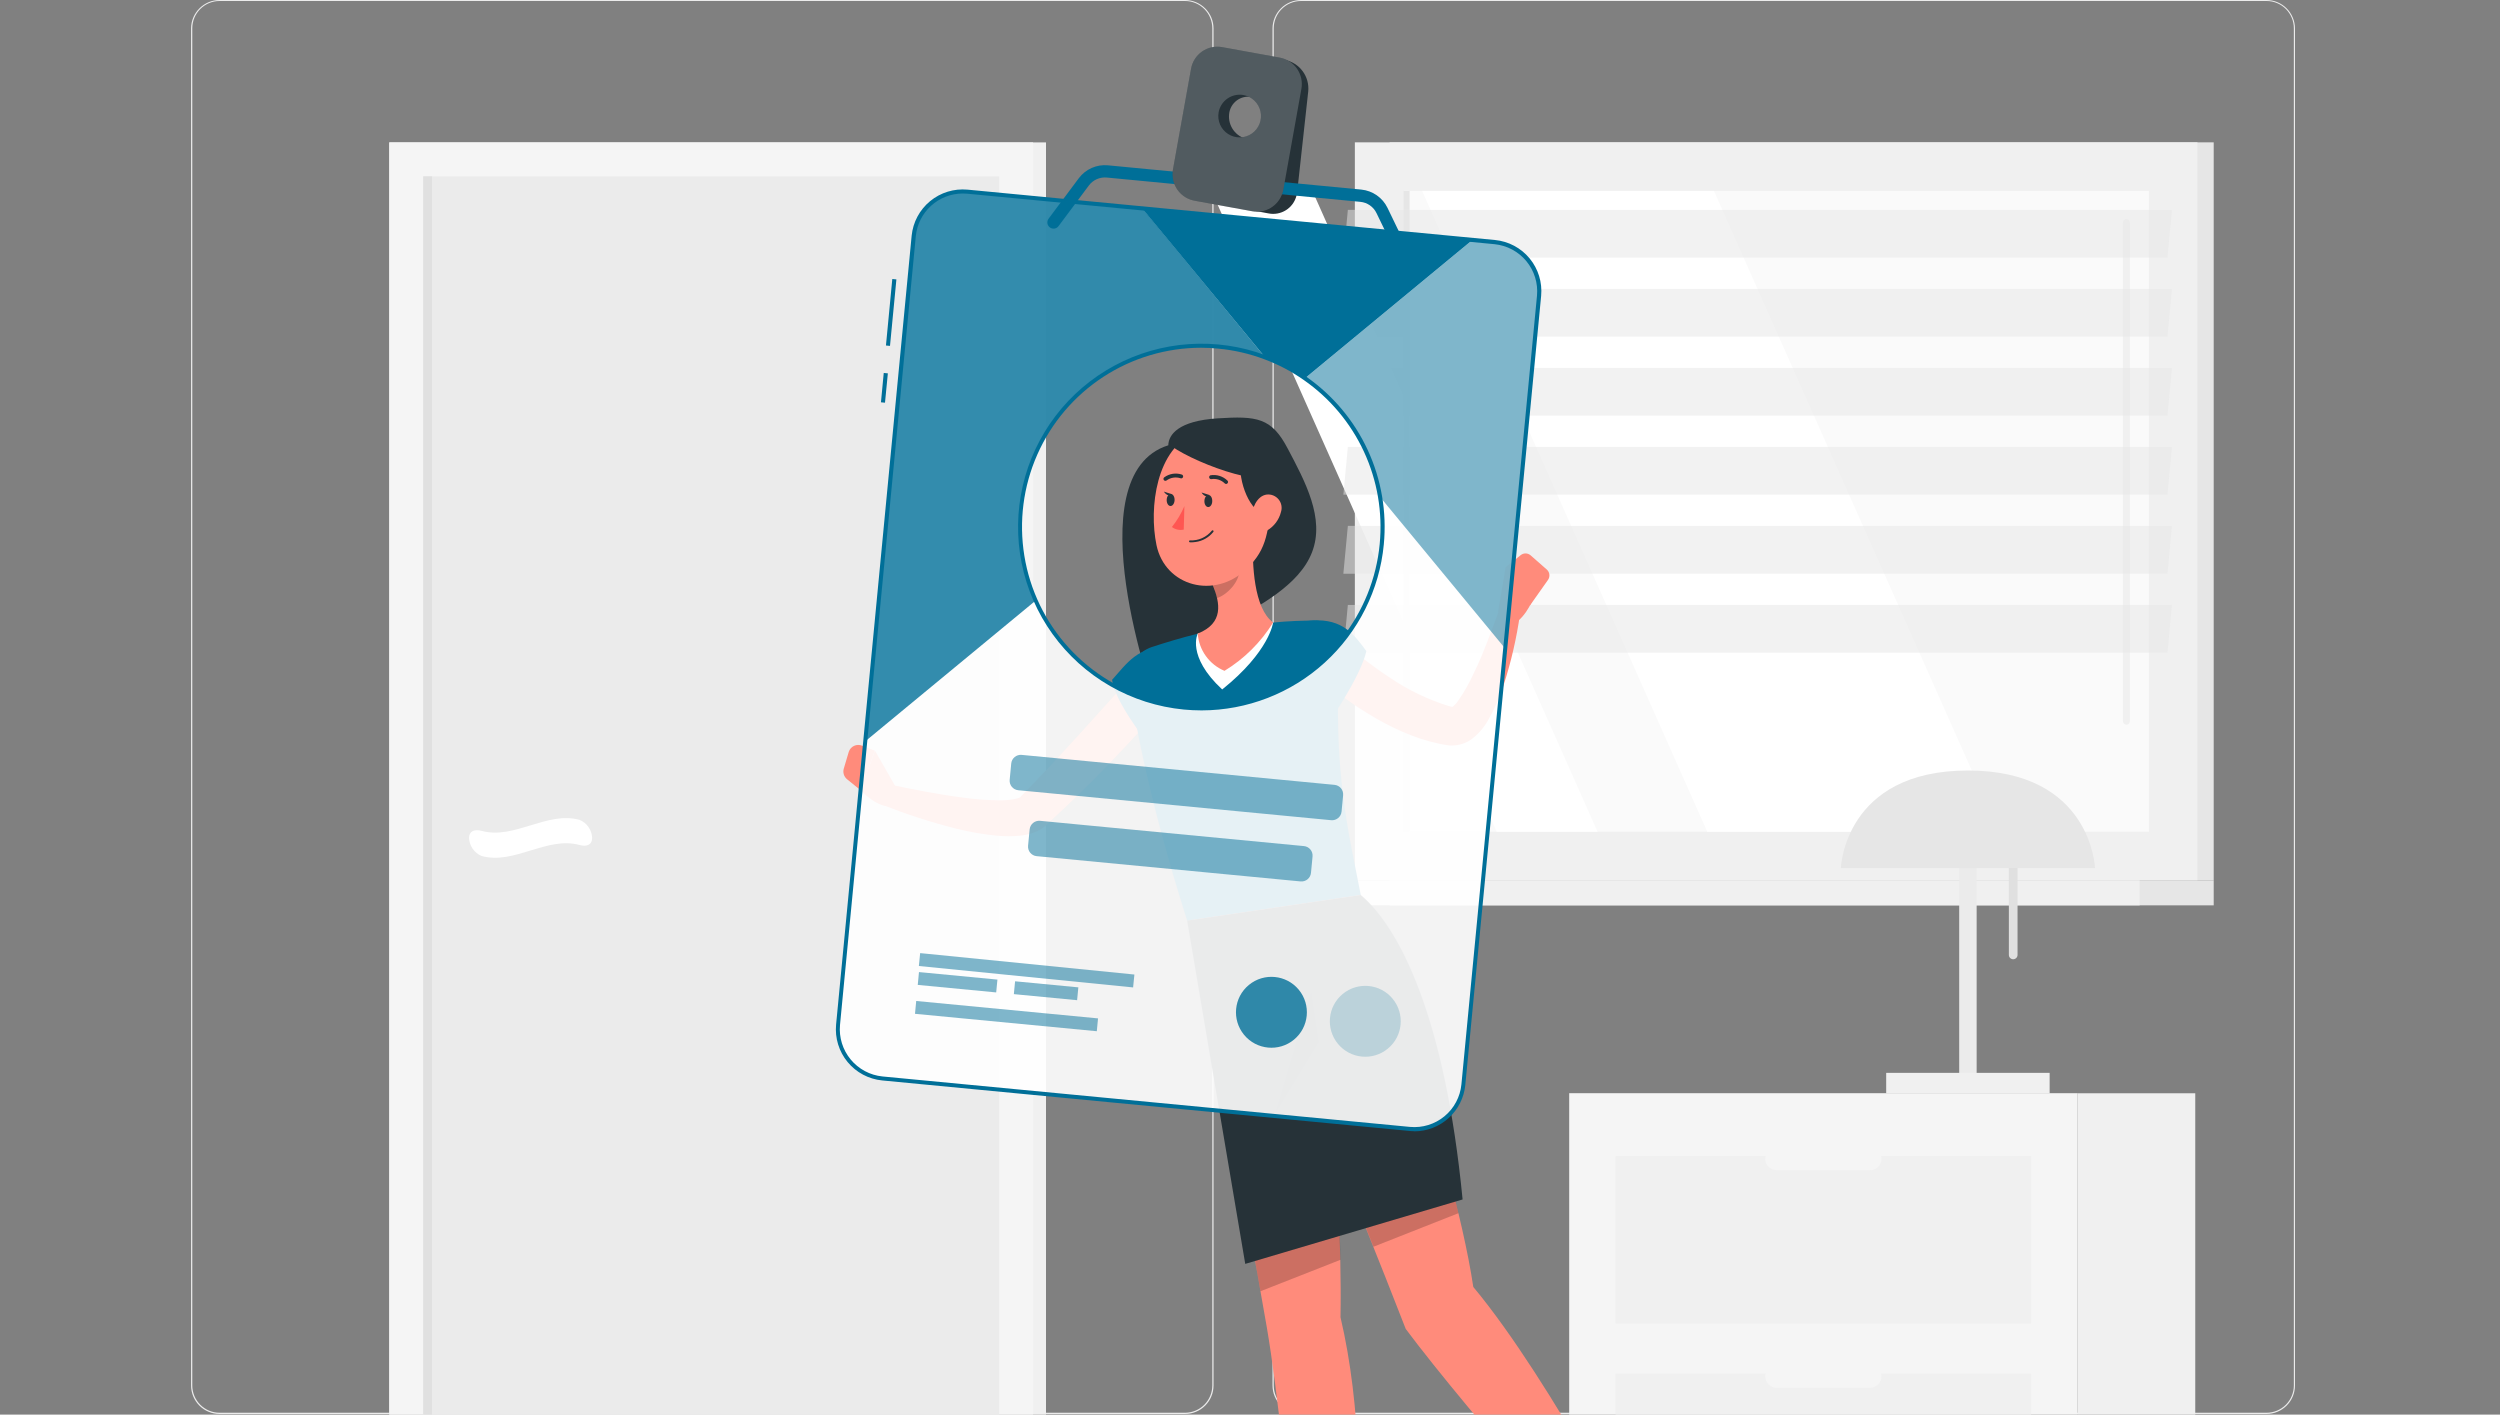 <svg width="205" height="116" viewBox="0 0 205 116" fill="none" xmlns="http://www.w3.org/2000/svg">
<rect x="0" y="0" width="205" height="116" fill="#808080" stroke="none"/>
<path d="M97.17 115.948H18.003C17.383 115.947 16.788 115.7 16.35 115.261C15.912 114.822 15.666 114.227 15.666 113.607V2.321C15.671 1.704 15.92 1.114 16.358 0.68C16.795 0.245 17.386 0.001 18.003 0H97.17C97.791 0 98.386 0.247 98.825 0.686C99.264 1.125 99.511 1.72 99.511 2.341V113.607C99.511 114.228 99.264 114.823 98.825 115.262C98.386 115.701 97.791 115.948 97.17 115.948ZM18.003 0.082C17.41 0.083 16.842 0.319 16.423 0.739C16.004 1.159 15.768 1.728 15.768 2.321V113.607C15.768 114.2 16.004 114.769 16.423 115.188C16.842 115.608 17.41 115.844 18.003 115.845H97.17C97.763 115.844 98.332 115.608 98.752 115.189C99.171 114.769 99.407 114.2 99.409 113.607V2.321C99.407 1.727 99.171 1.158 98.752 0.739C98.332 0.319 97.763 0.083 97.17 0.082H18.003Z" fill="#EBEBEB"/>
<path d="M185.857 115.948H106.686C106.065 115.947 105.47 115.7 105.032 115.261C104.593 114.822 104.346 114.227 104.345 113.607V2.321C104.351 1.704 104.601 1.114 105.039 0.68C105.477 0.245 106.069 0.001 106.686 0H185.857C186.473 0.002 187.063 0.247 187.5 0.681C187.936 1.116 188.184 1.705 188.19 2.321V113.607C188.19 114.226 187.944 114.821 187.507 115.259C187.07 115.698 186.476 115.946 185.857 115.948ZM106.686 0.082C106.092 0.083 105.524 0.319 105.104 0.739C104.685 1.158 104.448 1.727 104.447 2.321V113.607C104.448 114.2 104.685 114.769 105.104 115.189C105.524 115.608 106.092 115.844 106.686 115.845H185.857C186.45 115.844 187.019 115.608 187.439 115.189C187.858 114.769 188.094 114.2 188.095 113.607V2.321C188.094 1.727 187.858 1.158 187.439 0.739C187.019 0.319 186.45 0.083 185.857 0.082H106.686Z" fill="#EBEBEB"/>
<path d="M113.947 72.189L181.523 72.189V11.672L113.947 11.672L113.947 72.189Z" fill="#E6E6E6"/>
<path d="M111.098 72.189L180.191 72.189V11.672L111.098 11.672L111.098 72.189Z" fill="#F0F0F0"/>
<path d="M113.947 74.239L181.523 74.239V72.189L113.947 72.189V74.239Z" fill="#E6E6E6"/>
<path d="M106.358 74.239L175.451 74.239V72.189L106.358 72.189V74.239Z" fill="#F0F0F0"/>
<path d="M176.21 68.203V15.658L115.083 15.658V68.203H176.21Z" fill="#FAFAFA"/>
<path d="M163.926 68.207L140.544 15.658H116.616L139.999 68.207H163.926Z" fill="white"/>
<path d="M174.365 59.425C174.44 59.425 174.512 59.395 174.565 59.342C174.618 59.289 174.648 59.217 174.648 59.142V18.253C174.648 18.178 174.618 18.106 174.565 18.053C174.512 18 174.44 17.97 174.365 17.97C174.29 17.97 174.218 18 174.165 18.053C174.112 18.106 174.082 18.178 174.082 18.253V59.142C174.082 59.217 174.112 59.289 174.165 59.342C174.218 59.395 174.29 59.425 174.365 59.425Z" fill="#F0F0F0"/>
<path d="M131.003 68.207L107.621 15.658H99.343L122.726 68.207H131.003Z" fill="white"/>
<path d="M115.587 68.203V15.658H115.083V68.203H115.587Z" fill="#E6E6E6"/>
<g opacity="0.5">
<path d="M110.155 21.131H177.735L178.1 17.207H110.524L110.155 21.131Z" fill="#E6E6E6"/>
<path d="M110.155 27.609H177.735L178.1 23.686H110.524L110.155 27.609Z" fill="#E6E6E6"/>
<path d="M110.155 34.087H177.735L178.1 30.164H110.524L110.155 34.087Z" fill="#E6E6E6"/>
<path d="M110.155 40.565H177.735L178.1 36.642H110.524L110.155 40.565Z" fill="#E6E6E6"/>
<path d="M110.155 47.047H177.735L178.1 43.123H110.524L110.155 47.047Z" fill="#E6E6E6"/>
<path d="M110.155 53.525H177.735L178.1 49.602H110.524L110.155 53.525Z" fill="#E6E6E6"/>
</g>
<path d="M31.923 134.234H85.772L85.772 11.677H31.923L31.923 134.234Z" fill="#F0F0F0"/>
<path d="M31.922 134.234H84.71L84.71 11.677H31.922L31.922 134.234Z" fill="#F5F5F5"/>
<path d="M81.93 134.234L81.93 14.457L34.702 14.457L34.702 134.234H81.93Z" fill="#EBEBEB"/>
<path d="M47.523 69.29C44.846 68.552 42.168 70.93 39.491 70.192C39.196 70.068 38.943 69.863 38.76 69.6C38.578 69.337 38.474 69.028 38.462 68.708C38.462 68.142 38.925 67.978 39.491 68.13C42.168 68.868 44.846 66.49 47.523 67.228C47.819 67.35 48.073 67.554 48.256 67.817C48.439 68.079 48.544 68.388 48.556 68.708C48.556 69.29 48.089 69.45 47.523 69.29Z" fill="white"/>
<path d="M35.428 134.234L35.428 14.457H34.707L34.707 134.234H35.428Z" fill="#E0E0E0"/>
<path d="M170.351 131.532H180.011V89.647H170.351V131.532Z" fill="#F0F0F0"/>
<path d="M170.355 89.643H128.674V131.528H170.355V89.643Z" fill="#F5F5F5"/>
<path d="M166.554 94.8H132.471V108.535H166.554V94.8Z" fill="#F0F0F0"/>
<path d="M166.554 112.635H132.471V126.37H166.554V112.635Z" fill="#F0F0F0"/>
<path d="M145.69 95.957H153.34C153.861 95.957 154.283 95.535 154.283 95.016C154.283 94.496 153.861 94.075 153.34 94.075H145.69C145.169 94.075 144.747 94.496 144.747 95.016C144.747 95.535 145.169 95.957 145.69 95.957Z" fill="#F5F5F5"/>
<path d="M145.685 113.796H153.34C153.589 113.795 153.829 113.695 154.005 113.518C154.182 113.342 154.282 113.102 154.283 112.853C154.276 112.606 154.174 112.372 153.998 112.2C153.822 112.028 153.586 111.931 153.34 111.93H145.685C145.436 111.931 145.197 112.031 145.021 112.208C144.845 112.385 144.746 112.624 144.746 112.873C144.751 113.119 144.853 113.353 145.028 113.525C145.203 113.698 145.439 113.795 145.685 113.796Z" fill="#F5F5F5"/>
<path d="M161.372 88.818C161.182 88.818 161 88.743 160.866 88.609C160.731 88.476 160.655 88.294 160.654 88.105V66.342C160.655 66.152 160.731 65.97 160.866 65.836C161 65.701 161.182 65.626 161.372 65.624C161.561 65.627 161.742 65.703 161.875 65.837C162.009 65.972 162.084 66.153 162.085 66.342V88.105C162.084 88.294 162.009 88.475 161.875 88.608C161.742 88.742 161.561 88.817 161.372 88.818Z" fill="#EBEBEB"/>
<path d="M168.071 87.974H154.668V89.663H168.071V87.974Z" fill="#F0F0F0"/>
<path d="M165.082 78.659C164.988 78.659 164.897 78.621 164.83 78.554C164.763 78.487 164.726 78.396 164.726 78.302V67.42C164.726 67.325 164.763 67.234 164.83 67.167C164.897 67.099 164.987 67.061 165.082 67.06C165.177 67.061 165.268 67.099 165.335 67.167C165.402 67.234 165.439 67.325 165.439 67.42V78.31C165.437 78.403 165.398 78.492 165.332 78.557C165.265 78.622 165.175 78.659 165.082 78.659Z" fill="#E0E0E0"/>
<path d="M150.95 71.184C150.95 71.184 151.216 63.181 161.372 63.181C171.528 63.181 171.79 71.184 171.79 71.184H150.95Z" fill="#E6E6E6"/>
<path d="M95.8 36.514C95.821 35.645 96.62 34.51 99.843 34.305C103.066 34.1 104.263 34.247 105.583 36.765C107.018 39.475 108.658 42.505 107.588 45.28C106.518 48.056 103.143 49.692 100.729 51.16C98.314 52.627 94.718 57.56 94.718 57.56C94.718 57.56 88.014 38.95 95.8 36.514Z" fill="#263238"/>
<path d="M97.272 73.648C97.272 73.648 102.156 98.715 103.89 108.908C105.69 119.506 107.207 142.311 107.207 142.311H109.921C109.921 142.311 113.377 122.631 109.921 108.014C110.155 96.346 107.871 72.078 107.871 72.078L97.272 73.648Z" fill="#FF8B7B"/>
<path d="M100.831 73.119C100.831 73.119 111.54 99.335 115.271 108.974C120.503 115.985 133.652 130.855 134.373 131.155L135.324 129.01C135.324 129.01 127.288 113.295 120.81 105.53C119.088 93.988 110.884 71.631 110.884 71.631L100.831 73.119Z" fill="#FF8B7B"/>
<path d="M95.788 57.342C95.017 58.244 94.226 59.105 93.435 59.983C92.643 60.86 91.828 61.705 91.012 62.557C90.196 63.41 89.372 64.259 88.519 65.083C87.666 65.907 86.809 66.723 85.911 67.543L86.046 67.4C85.854 67.621 85.63 67.813 85.382 67.969C85.179 68.092 84.965 68.195 84.743 68.277C84.385 68.406 84.014 68.49 83.636 68.527C83.013 68.588 82.385 68.588 81.762 68.527C80.639 68.42 79.526 68.228 78.433 67.953C77.367 67.691 76.325 67.383 75.292 67.051C74.259 66.719 73.242 66.35 72.246 65.924C72.035 65.835 71.869 65.666 71.783 65.455C71.697 65.243 71.698 65.007 71.787 64.796C71.863 64.611 72.001 64.459 72.178 64.367C72.355 64.274 72.559 64.246 72.754 64.288C73.767 64.501 74.804 64.718 75.829 64.903C76.854 65.087 77.879 65.268 78.9 65.395C79.886 65.535 80.881 65.613 81.877 65.628C82.315 65.637 82.753 65.603 83.185 65.526C83.334 65.499 83.479 65.456 83.619 65.399C83.646 65.389 83.67 65.374 83.689 65.354C83.689 65.354 83.66 65.354 83.623 65.403L83.759 65.259C84.579 64.439 85.358 63.619 86.145 62.779L88.498 60.216L93.172 55.046C93.475 54.701 93.903 54.49 94.361 54.46C94.819 54.43 95.271 54.584 95.616 54.886C95.961 55.189 96.172 55.617 96.202 56.075C96.232 56.533 96.079 56.985 95.776 57.33L95.788 57.342Z" fill="#FF8B7B"/>
<path d="M73.443 64.521L71.75 61.557L70.561 64.78C70.561 64.78 72 66.42 73.37 66.096L73.443 64.521Z" fill="#FF8B7B"/>
<path d="M69.601 61.643L69.191 63.025C69.145 63.18 69.145 63.345 69.191 63.499C69.238 63.654 69.329 63.791 69.454 63.894L70.565 64.796L71.737 61.557L70.696 61.147C70.592 61.104 70.48 61.082 70.367 61.084C70.254 61.085 70.143 61.11 70.04 61.157C69.938 61.203 69.846 61.27 69.77 61.354C69.695 61.438 69.637 61.536 69.601 61.643Z" fill="#FF8B7B"/>
<path d="M95.821 53.206C93.41 52.795 92.344 54.477 91.192 55.743C91.467 57.982 95.415 62.574 95.415 62.574C95.415 62.574 100.204 53.919 95.821 53.206Z" fill="#006F98"/>
<path d="M92.615 55.952C92.922 58.392 94.087 65.239 97.35 75.489L111.581 73.39C110.597 68.232 109.24 63.357 109.867 53.087C109.885 52.803 109.844 52.519 109.747 52.252C109.651 51.986 109.5 51.742 109.305 51.535C109.11 51.329 108.875 51.165 108.614 51.053C108.354 50.941 108.073 50.884 107.789 50.885C106.825 50.885 105.636 50.926 104.398 51.049C102.318 51.208 100.252 51.513 98.215 51.963C96.903 52.283 95.513 52.709 94.456 53.054C93.861 53.249 93.352 53.645 93.016 54.174C92.681 54.702 92.539 55.331 92.615 55.952Z" fill="#006F98"/>
<path d="M98.215 51.955L104.398 51.041C104.398 51.041 104.115 53.415 100.22 56.535C97.26 53.788 98.215 51.955 98.215 51.955Z" fill="white"/>
<path d="M102.758 44.169C102.66 46.219 102.811 49.909 104.398 51.041C103.399 52.659 102.032 54.019 100.409 55.009C99.796 54.754 99.266 54.333 98.879 53.793C98.491 53.254 98.262 52.617 98.215 51.955C100.356 51.098 100.056 49.462 99.445 47.974L102.758 44.169Z" fill="#FF8B7B"/>
<path opacity="0.2" d="M101.405 45.723L99.441 47.97C99.591 48.315 99.709 48.673 99.794 49.04C100.614 48.794 101.651 47.691 101.61 46.789C101.608 46.424 101.538 46.063 101.405 45.723Z" fill="black"/>
<path d="M104.316 40.213C104.013 43.562 103.956 44.985 102.213 46.658C99.589 49.179 95.542 48.077 94.833 44.702C94.198 41.668 94.796 36.699 98.113 35.457C98.845 35.177 99.637 35.089 100.412 35.202C101.188 35.314 101.922 35.624 102.544 36.101C103.166 36.578 103.656 37.206 103.966 37.926C104.276 38.646 104.397 39.433 104.316 40.213Z" fill="#FF8B7B"/>
<path d="M101.746 37.605C101.45 39.61 102.635 42.066 103.66 42.09C104.685 42.115 105.456 38.245 105.456 38.245L101.746 37.605Z" fill="#263238"/>
<path d="M96.051 36.58C98.236 38.13 104.73 40.455 104.866 38.45C105.001 36.445 102.291 34.825 100.286 34.825C98.281 34.825 96.666 35.625 96.051 36.58Z" fill="#263238"/>
<path opacity="0.2" d="M103.361 105.882L109.921 103.303C109.888 101.741 109.835 100.085 109.757 98.383L102.5 101.016C102.799 102.754 103.099 104.402 103.361 105.882Z" fill="black"/>
<path opacity="0.2" d="M118.49 95.181L110.905 97.945C111.503 99.429 112.081 100.872 112.623 102.233L119.593 99.482C119.256 98.092 118.9 96.649 118.49 95.181Z" fill="black"/>
<path d="M99.404 41.094C99.404 41.369 99.249 41.586 99.068 41.578C98.888 41.57 98.752 41.348 98.761 41.078C98.769 40.807 98.916 40.586 99.097 40.59C99.277 40.594 99.412 40.819 99.404 41.094Z" fill="#263238"/>
<path d="M96.316 41.006C96.324 40.733 96.185 40.506 96.006 40.501C95.828 40.496 95.676 40.714 95.668 40.988C95.661 41.262 95.799 41.488 95.978 41.493C96.157 41.498 96.308 41.28 96.316 41.006Z" fill="#263238"/>
<path d="M96.087 40.52L95.436 40.311C95.436 40.311 95.759 40.836 96.087 40.52Z" fill="#263238"/>
<path d="M97.121 41.5C96.86 42.116 96.515 42.693 96.096 43.214C96.232 43.318 96.39 43.391 96.558 43.428C96.726 43.465 96.9 43.464 97.067 43.427L97.121 41.5Z" fill="#FF5652"/>
<path d="M98.035 44.444C97.883 44.467 97.73 44.476 97.576 44.473C97.555 44.471 97.536 44.461 97.522 44.446C97.507 44.431 97.499 44.411 97.498 44.391C97.498 44.38 97.5 44.37 97.504 44.36C97.508 44.35 97.515 44.341 97.522 44.334C97.53 44.327 97.539 44.321 97.549 44.318C97.559 44.314 97.57 44.312 97.58 44.313C97.919 44.33 98.258 44.267 98.569 44.129C98.879 43.99 99.153 43.781 99.368 43.517C99.374 43.509 99.381 43.501 99.39 43.496C99.399 43.49 99.409 43.486 99.419 43.484C99.429 43.482 99.44 43.483 99.45 43.485C99.46 43.487 99.47 43.491 99.478 43.497C99.487 43.503 99.494 43.51 99.5 43.519C99.506 43.528 99.51 43.538 99.511 43.548C99.513 43.558 99.513 43.569 99.511 43.579C99.509 43.589 99.505 43.599 99.499 43.608C99.139 44.067 98.614 44.367 98.035 44.444Z" fill="#263238"/>
<path d="M105.038 41.988C104.96 42.301 104.82 42.595 104.627 42.853C104.435 43.111 104.192 43.329 103.915 43.493C103.172 43.927 102.582 43.316 102.607 42.501C102.627 41.767 103.041 40.656 103.878 40.553C104.06 40.534 104.245 40.56 104.414 40.63C104.584 40.701 104.733 40.812 104.848 40.955C104.964 41.097 105.042 41.267 105.075 41.447C105.108 41.628 105.095 41.814 105.038 41.988Z" fill="#FF8B7B"/>
<path d="M100.552 39.684C100.531 39.686 100.509 39.684 100.488 39.677C100.468 39.67 100.449 39.658 100.434 39.643C100.29 39.501 100.115 39.394 99.923 39.333C99.73 39.272 99.526 39.257 99.327 39.29C99.287 39.293 99.249 39.282 99.217 39.259C99.185 39.236 99.163 39.202 99.154 39.164C99.145 39.126 99.15 39.086 99.168 39.051C99.186 39.016 99.216 38.989 99.253 38.974C99.504 38.931 99.761 38.948 100.004 39.024C100.247 39.099 100.469 39.231 100.651 39.409C100.666 39.424 100.678 39.441 100.687 39.461C100.695 39.48 100.699 39.501 100.699 39.522C100.699 39.543 100.695 39.564 100.687 39.583C100.678 39.602 100.666 39.62 100.651 39.635C100.639 39.649 100.623 39.66 100.607 39.669C100.59 39.677 100.571 39.682 100.552 39.684Z" fill="#263238"/>
<path d="M95.53 39.425C95.51 39.422 95.491 39.414 95.474 39.403C95.457 39.392 95.443 39.377 95.432 39.36C95.419 39.343 95.411 39.323 95.406 39.303C95.401 39.282 95.401 39.261 95.405 39.24C95.409 39.22 95.417 39.2 95.428 39.182C95.44 39.165 95.455 39.15 95.473 39.138C95.679 38.988 95.918 38.89 96.169 38.851C96.421 38.813 96.679 38.835 96.92 38.917C96.959 38.933 96.99 38.965 97.006 39.004C97.023 39.043 97.022 39.087 97.006 39.126C96.999 39.146 96.987 39.164 96.972 39.179C96.957 39.194 96.94 39.207 96.921 39.215C96.901 39.223 96.88 39.228 96.859 39.228C96.838 39.228 96.817 39.224 96.797 39.216C96.606 39.153 96.402 39.137 96.203 39.169C96.004 39.201 95.815 39.281 95.653 39.401C95.617 39.425 95.573 39.434 95.53 39.425Z" fill="#263238"/>
<path d="M99.175 40.59L98.523 40.385C98.523 40.385 98.847 40.922 99.175 40.59Z" fill="#263238"/>
<path d="M97.35 75.489L102.11 103.639L119.933 98.355C118.49 83.476 114.8 76.108 111.581 73.39L97.35 75.489Z" fill="#263238"/>
<path opacity="0.2" d="M104.57 91.307L108.133 85.452L107.522 81.332L104.57 91.307Z" fill="black"/>
<path d="M109.687 52.291C109.991 52.562 110.364 52.873 110.708 53.16C111.052 53.447 111.426 53.743 111.795 54.022C112.528 54.575 113.266 55.12 114.033 55.612C115.491 56.599 117.087 57.366 118.769 57.888C118.867 57.921 118.97 57.937 119.068 57.962L119.216 57.998H119.158C118.994 57.998 118.933 58.072 118.978 58.056C119.213 57.897 119.415 57.694 119.572 57.457C120.072 56.74 120.503 55.976 120.86 55.178C121.27 54.358 121.63 53.476 121.971 52.591C122.311 51.705 122.66 50.807 122.979 49.922C123.05 49.719 123.194 49.55 123.382 49.448C123.57 49.346 123.79 49.318 123.998 49.369C124.206 49.42 124.388 49.547 124.507 49.725C124.627 49.903 124.675 50.12 124.644 50.331C124.364 52.313 123.914 54.266 123.299 56.17C122.974 57.188 122.539 58.168 122.004 59.093C121.662 59.691 121.201 60.213 120.651 60.627C120.199 60.946 119.662 61.12 119.109 61.127C119.028 61.133 118.948 61.133 118.867 61.127L118.674 61.102L118.465 61.065C118.33 61.041 118.186 61.024 118.055 60.992C116.998 60.768 115.967 60.433 114.98 59.991C114.027 59.573 113.105 59.088 112.221 58.54C111.346 58.01 110.498 57.436 109.683 56.818C109.276 56.512 108.878 56.196 108.49 55.871C108.08 55.538 107.727 55.223 107.317 54.833C107.004 54.516 106.825 54.091 106.817 53.645C106.809 53.2 106.973 52.769 107.275 52.441C107.576 52.113 107.992 51.913 108.437 51.884C108.882 51.855 109.32 51.998 109.663 52.283L109.687 52.291Z" fill="#FF8B7B"/>
<path d="M107.633 50.877C110.093 50.733 111.028 52.013 112.041 53.39C111.541 55.588 108.876 59.347 108.876 59.347C108.876 59.347 103.201 51.139 107.633 50.877Z" fill="#006F98"/>
<path d="M122.852 50.122L123.467 46.51L125.693 49.142C125.693 49.142 124.914 51.193 123.516 51.352L122.852 50.122Z" fill="#FF8B7B"/>
<path d="M125.501 45.53L126.837 46.703C126.955 46.807 127.03 46.95 127.049 47.106C127.068 47.261 127.029 47.419 126.94 47.547L125.46 49.643L123.471 46.51L124.701 45.518C124.815 45.427 124.957 45.379 125.103 45.381C125.249 45.384 125.389 45.436 125.501 45.53Z" fill="#FF8B7B"/>
<path opacity="0.9" d="M122.557 19.86L79.327 15.715C78.263 15.618 77.203 15.945 76.379 16.625C75.555 17.306 75.033 18.284 74.927 19.348L68.732 84.05C68.632 85.114 68.957 86.175 69.637 86.999C70.317 87.824 71.297 88.345 72.361 88.449L115.587 92.594C116.651 92.692 117.712 92.366 118.536 91.685C119.36 91.004 119.882 90.025 119.986 88.962L126.186 24.28C126.238 23.752 126.185 23.218 126.031 22.71C125.877 22.202 125.624 21.729 125.287 21.318C124.95 20.908 124.536 20.568 124.067 20.318C123.599 20.067 123.086 19.912 122.557 19.86ZM113.303 44.632C113.004 47.722 111.745 50.64 109.702 52.977C107.659 55.313 104.936 56.952 101.914 57.661C98.893 58.371 95.725 58.116 92.855 56.933C89.986 55.749 87.559 53.697 85.916 51.064C84.273 48.431 83.496 45.349 83.694 42.252C83.892 39.154 85.056 36.197 87.021 33.794C88.987 31.392 91.655 29.666 94.652 28.858C97.649 28.05 100.823 28.201 103.73 29.29C104.892 29.725 105.994 30.305 107.01 31.016C109.175 32.522 110.899 34.577 112.006 36.97C113.113 39.363 113.562 42.008 113.307 44.632H113.303Z" fill="white"/>
<path d="M100.708 4.022L105.39 4.92C105.965 5.041 106.475 5.37 106.823 5.844C107.171 6.317 107.332 6.902 107.276 7.487L106.37 15.736C106.358 15.844 106.338 15.951 106.309 16.056C106.183 16.545 105.874 16.968 105.447 17.236C105.019 17.505 104.504 17.599 104.009 17.499L99.326 16.617C98.802 16.506 98.33 16.222 97.986 15.811C97.642 15.4 97.446 14.886 97.428 14.35C97.418 14.241 97.418 14.131 97.428 14.022L98.334 5.773C98.361 5.496 98.445 5.228 98.582 4.985C98.719 4.743 98.906 4.533 99.13 4.367C99.354 4.202 99.61 4.086 99.882 4.027C100.154 3.967 100.436 3.966 100.708 4.022ZM102.664 7.958C102.447 7.915 102.223 7.917 102.008 7.966C101.792 8.015 101.589 8.108 101.412 8.24C101.235 8.373 101.088 8.541 100.98 8.734C100.872 8.927 100.806 9.14 100.786 9.361C100.738 9.827 100.864 10.296 101.142 10.674C101.419 11.053 101.827 11.316 102.287 11.411C102.503 11.455 102.727 11.453 102.943 11.404C103.159 11.356 103.362 11.262 103.54 11.13C103.717 10.998 103.864 10.829 103.972 10.636C104.079 10.443 104.145 10.229 104.164 10.008C104.212 9.542 104.085 9.074 103.807 8.695C103.53 8.317 103.123 8.054 102.664 7.958Z" fill="#263238"/>
<path d="M115.136 21.496C115.041 21.496 114.948 21.47 114.867 21.419C114.787 21.368 114.722 21.295 114.681 21.209L112.873 17.474C112.751 17.22 112.565 17.001 112.334 16.84C112.103 16.678 111.834 16.579 111.553 16.552L90.758 14.559C90.477 14.532 90.194 14.578 89.936 14.692C89.678 14.806 89.454 14.985 89.286 15.211L86.801 18.54C86.762 18.594 86.712 18.64 86.655 18.674C86.597 18.709 86.534 18.732 86.468 18.742C86.402 18.752 86.335 18.749 86.27 18.733C86.205 18.717 86.144 18.689 86.09 18.649C86.036 18.609 85.99 18.56 85.956 18.502C85.921 18.445 85.898 18.382 85.888 18.316C85.878 18.25 85.881 18.182 85.897 18.117C85.913 18.053 85.942 17.991 85.981 17.938L88.466 14.608C88.739 14.245 89.102 13.957 89.518 13.772C89.934 13.588 90.39 13.513 90.844 13.555L111.635 15.547C112.088 15.593 112.522 15.754 112.896 16.014C113.27 16.275 113.571 16.626 113.771 17.036L115.575 20.771C115.612 20.847 115.63 20.932 115.626 21.018C115.621 21.103 115.595 21.186 115.55 21.258C115.505 21.331 115.442 21.391 115.368 21.432C115.293 21.474 115.209 21.496 115.124 21.496H115.136Z" fill="#006F98"/>
<path d="M72.57 33.021L72.238 32.989L72.467 30.582L72.804 30.615L72.57 33.021ZM72.98 28.364L72.648 28.331L73.168 22.878L73.505 22.911L72.98 28.364Z" fill="#006F98"/>
<path d="M115.977 92.758C115.84 92.76 115.703 92.753 115.567 92.738L72.341 88.597C71.232 88.489 70.211 87.946 69.503 87.086C68.794 86.227 68.455 85.122 68.56 84.013L74.755 19.331C74.864 18.223 75.408 17.203 76.267 16.495C77.126 15.787 78.231 15.447 79.339 15.551L122.59 19.68C123.699 19.788 124.72 20.331 125.429 21.19C126.138 22.049 126.478 23.154 126.374 24.264L120.155 88.97C120.052 90.008 119.568 90.971 118.797 91.674C118.025 92.376 117.02 92.766 115.977 92.77V92.758ZM78.942 15.867C77.981 15.869 77.056 16.229 76.345 16.875C75.634 17.521 75.189 18.408 75.096 19.364L68.88 84.05C68.787 85.07 69.101 86.085 69.753 86.875C70.405 87.665 71.342 88.166 72.361 88.269L115.62 92.406C116.64 92.501 117.656 92.188 118.446 91.535C119.236 90.883 119.735 89.944 119.835 88.925L126.034 24.243C126.128 23.224 125.815 22.208 125.164 21.418C124.513 20.628 123.576 20.127 122.557 20.024L79.311 15.883C79.188 15.871 79.064 15.867 78.942 15.867ZM98.531 58.253C98.047 58.253 97.56 58.228 97.072 58.183C94.942 57.977 92.88 57.319 91.025 56.253C89.169 55.187 87.563 53.737 86.313 52C85.063 50.263 84.198 48.28 83.776 46.182C83.355 44.084 83.385 41.92 83.867 39.835C84.348 37.75 85.269 35.792 86.568 34.091C87.867 32.391 89.514 30.987 91.399 29.974C93.284 28.961 95.364 28.362 97.499 28.218C99.633 28.073 101.775 28.385 103.779 29.134C104.956 29.572 106.072 30.159 107.1 30.881C109.289 32.404 111.033 34.481 112.153 36.901C113.273 39.321 113.728 41.995 113.472 44.649C113.116 48.367 111.389 51.82 108.627 54.335C105.866 56.849 102.267 58.246 98.531 58.253ZM98.494 28.515C95.647 28.517 92.862 29.346 90.477 30.9C88.093 32.455 86.21 34.669 85.06 37.273C83.909 39.877 83.539 42.759 83.996 45.569C84.452 48.379 85.714 50.996 87.629 53.103C89.545 55.209 92.031 56.714 94.785 57.434C97.539 58.154 100.443 58.059 103.145 57.161C105.846 56.262 108.228 54.598 110.002 52.371C111.775 50.144 112.864 47.45 113.135 44.616C113.385 42.022 112.94 39.409 111.846 37.044C110.751 34.679 109.047 32.648 106.908 31.16C105.903 30.453 104.812 29.88 103.66 29.454C102.454 29 101.192 28.709 99.909 28.589C99.433 28.54 98.962 28.515 98.494 28.515Z" fill="#006F98"/>
<path opacity="0.8" d="M103.73 29.29C100.987 28.265 98.003 28.072 95.151 28.736C92.3 29.399 89.707 30.89 87.7 33.021C85.692 35.152 84.358 37.828 83.864 40.715C83.371 43.601 83.741 46.568 84.927 49.245L70.987 60.758L74.956 19.348C75.062 18.284 75.584 17.306 76.408 16.625C77.232 15.945 78.291 15.618 79.355 15.715L93.681 17.088L98.265 22.648L103.73 29.29Z" fill="#006F98"/>
<path opacity="0.5" d="M126.185 24.26L123.41 53.161L113.16 40.742C112.83 38.794 112.116 36.932 111.061 35.262C110.005 33.593 108.628 32.15 107.01 31.017L120.737 19.68L122.557 19.857C123.621 19.961 124.601 20.483 125.281 21.309C125.961 22.134 126.286 23.195 126.185 24.26Z" fill="#006F98"/>
<path d="M120.737 19.68L107.01 31.017C105.994 30.305 104.892 29.725 103.73 29.291L98.248 22.648L93.652 17.089L120.737 19.68Z" fill="#006F98"/>
<path opacity="0.5" d="M109.431 64.358L83.776 61.901C83.346 61.86 82.963 62.176 82.922 62.606L82.794 63.945C82.752 64.375 83.068 64.758 83.499 64.799L109.154 67.256C109.584 67.297 109.967 66.981 110.008 66.551L110.136 65.212C110.177 64.782 109.862 64.399 109.431 64.358Z" fill="#006F98"/>
<path opacity="0.5" d="M106.924 69.379L85.285 67.307C84.854 67.266 84.472 67.581 84.431 68.012L84.302 69.351C84.261 69.781 84.577 70.164 85.007 70.205L106.647 72.277C107.077 72.318 107.46 72.003 107.501 71.572L107.629 70.233C107.67 69.803 107.355 69.421 106.924 69.379Z" fill="#006F98"/>
<path opacity="0.5" d="M81.789 80.326L75.356 79.71L75.256 80.763L81.688 81.379L81.789 80.326Z" fill="#006F98"/>
<path opacity="0.5" d="M88.424 80.963L83.237 80.466L83.136 81.519L88.323 82.016L88.424 80.963Z" fill="#006F98"/>
<path opacity="0.5" d="M90.039 83.508L75.13 82.081L75.029 83.133L89.938 84.561L90.039 83.508Z" fill="#006F98"/>
<path opacity="0.5" d="M93.021 79.912L75.453 78.155L75.347 79.213L92.915 80.969L93.021 79.912Z" fill="#006F98"/>
<path d="M104.96 4.727L100.204 3.862C99.921 3.812 99.63 3.818 99.349 3.88C99.069 3.942 98.803 4.059 98.567 4.224C98.331 4.389 98.13 4.599 97.976 4.841C97.821 5.084 97.716 5.354 97.666 5.637L96.182 13.899C96.16 14.007 96.15 14.117 96.153 14.227C96.136 14.751 96.308 15.265 96.636 15.674C96.965 16.083 97.429 16.361 97.945 16.457L102.688 17.323C103.205 17.416 103.738 17.32 104.189 17.053C104.641 16.785 104.981 16.364 105.148 15.867C105.188 15.764 105.216 15.656 105.234 15.547L106.715 7.286C106.818 6.714 106.691 6.125 106.363 5.646C106.034 5.167 105.53 4.837 104.96 4.727ZM101.946 7.79C102.288 7.848 102.605 8.007 102.857 8.247C103.109 8.486 103.284 8.794 103.36 9.133C103.435 9.472 103.409 9.825 103.283 10.149C103.158 10.473 102.939 10.752 102.654 10.95C102.37 11.149 102.033 11.259 101.686 11.266C101.339 11.273 100.997 11.176 100.705 10.989C100.413 10.801 100.183 10.531 100.045 10.213C99.907 9.894 99.867 9.542 99.929 9.2C100.013 8.748 100.272 8.346 100.649 8.082C101.026 7.818 101.492 7.713 101.946 7.79Z" fill="#263238"/>
<path opacity="0.2" d="M104.96 4.727L100.204 3.862C99.921 3.812 99.63 3.818 99.349 3.88C99.069 3.942 98.803 4.059 98.567 4.224C98.331 4.389 98.13 4.599 97.976 4.841C97.821 5.084 97.716 5.354 97.666 5.637L96.182 13.899C96.16 14.007 96.15 14.117 96.153 14.227C96.136 14.751 96.308 15.265 96.636 15.674C96.965 16.083 97.429 16.361 97.945 16.457L102.688 17.323C103.205 17.416 103.738 17.32 104.189 17.053C104.641 16.785 104.981 16.364 105.148 15.867C105.188 15.764 105.216 15.656 105.234 15.547L106.715 7.286C106.818 6.714 106.691 6.125 106.363 5.646C106.034 5.167 105.53 4.837 104.96 4.727ZM101.946 7.79C102.288 7.848 102.605 8.007 102.857 8.247C103.109 8.486 103.284 8.794 103.36 9.133C103.435 9.472 103.409 9.825 103.283 10.149C103.158 10.473 102.939 10.752 102.654 10.95C102.37 11.149 102.033 11.259 101.686 11.266C101.339 11.273 100.997 11.176 100.705 10.989C100.413 10.801 100.183 10.531 100.045 10.213C99.907 9.894 99.867 9.542 99.929 9.2C100.013 8.748 100.272 8.346 100.649 8.082C101.026 7.818 101.492 7.713 101.946 7.79Z" fill="white"/>
<path opacity="0.2" d="M113.804 85.988C115.042 84.967 115.217 83.134 114.196 81.896C113.174 80.658 111.342 80.483 110.103 81.504C108.865 82.526 108.69 84.358 109.712 85.597C110.733 86.835 112.566 87.01 113.804 85.988Z" fill="#006F98"/>
<path opacity="0.8" d="M106.107 85.25C107.345 84.228 107.521 82.396 106.499 81.157C105.477 79.919 103.645 79.744 102.407 80.766C101.168 81.787 100.993 83.62 102.015 84.858C103.037 86.096 104.869 86.272 106.107 85.25Z" fill="#006F98"/>
</svg>
